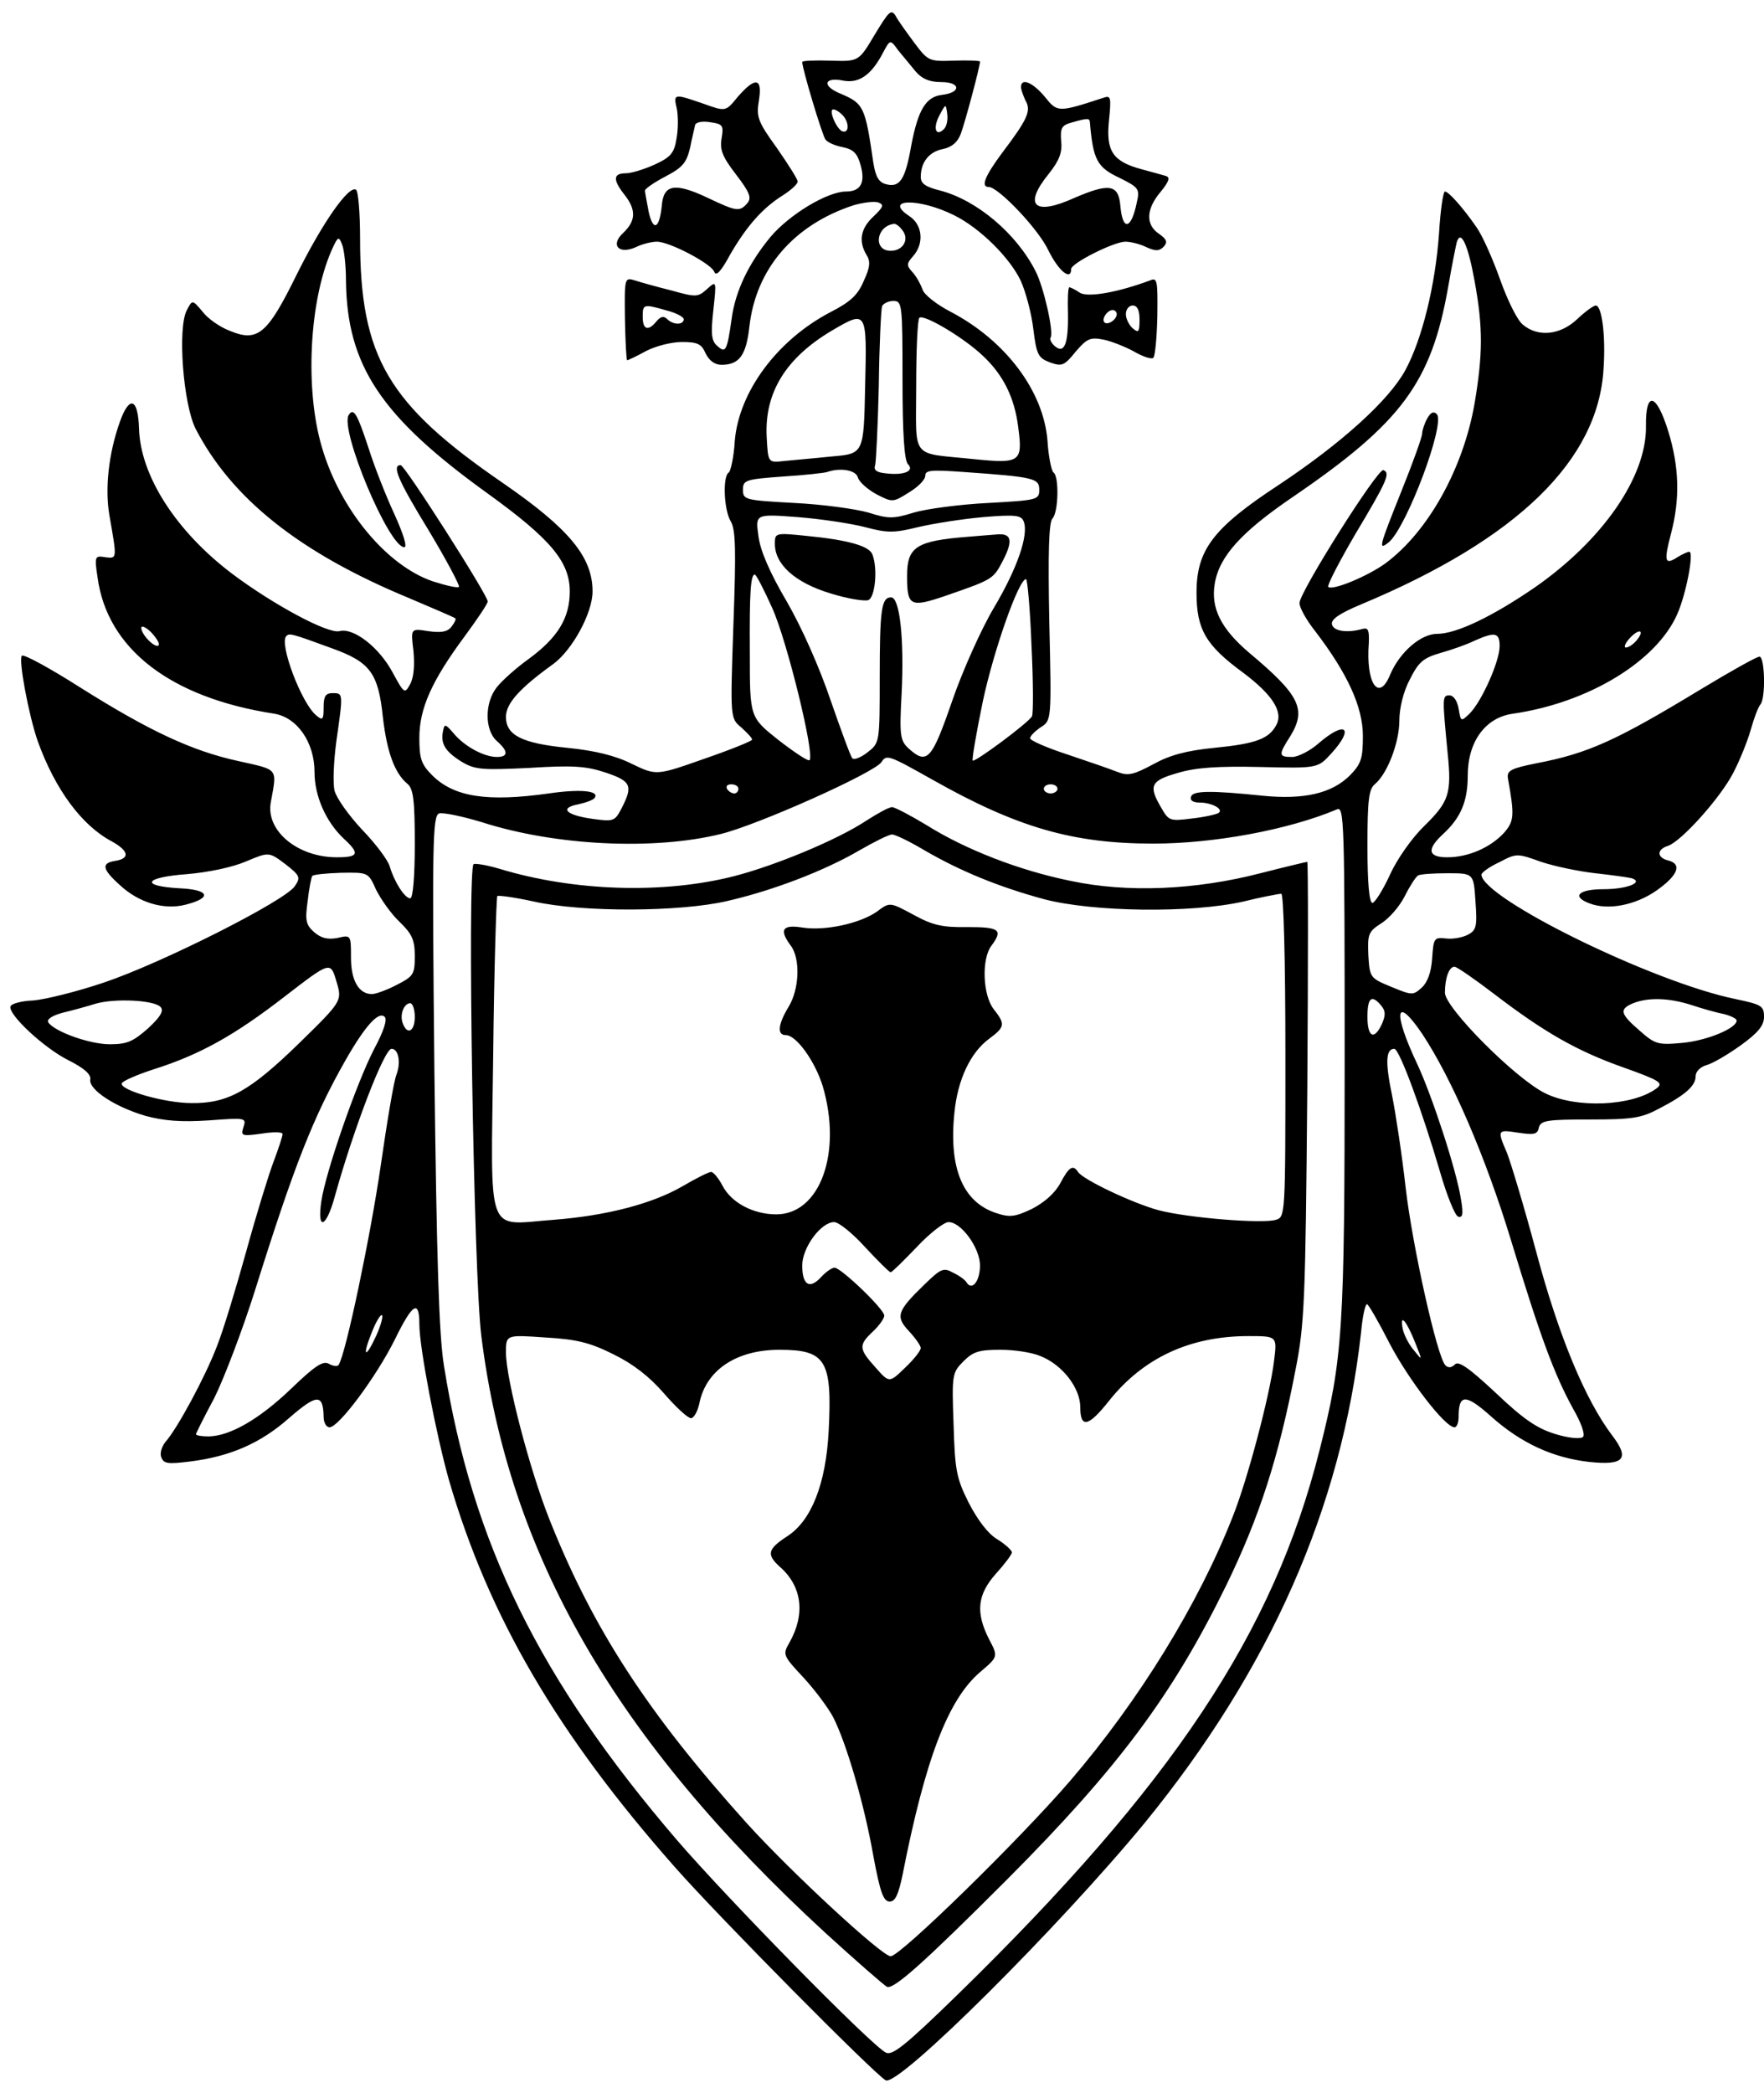 <?xml version="1.0" standalone="no"?>
<!DOCTYPE svg PUBLIC "-//W3C//DTD SVG 20010904//EN"
 "http://www.w3.org/TR/2001/REC-SVG-20010904/DTD/svg10.dtd">
<svg version="1.0" xmlns="http://www.w3.org/2000/svg"
 width="387pt" height="459pt" viewBox="0 0 387 459"
 preserveAspectRatio="xMidYMid meet">
<g transform="translate(0,459) scale(0.1,-0.1)"
fill="#000000" stroke="none">
<path d="M1919 4514 c-35 -59 -35 -59 -97 -57 -34 1 -62 0 -62 -3 0 -15 44
-161 51 -170 5 -7 23 -14 39 -17 23 -5 31 -14 38 -39 11 -39 0 -58 -32 -58
-41 0 -125 -51 -166 -100 -47 -57 -77 -118 -85 -180 -10 -70 -13 -75 -31 -59
-13 11 -15 25 -9 79 7 65 7 65 -14 46 -20 -18 -24 -18 -78 -3 -32 8 -68 18
-80 22 -23 7 -23 6 -22 -84 1 -50 3 -91 5 -91 2 0 21 9 41 20 21 11 56 20 79
20 34 0 43 -4 52 -25 8 -16 20 -25 35 -25 39 0 54 21 61 83 14 127 97 224 229
267 21 6 45 9 54 6 13 -5 11 -10 -11 -31 -28 -26 -33 -54 -15 -84 9 -14 8 -27
-6 -57 -13 -31 -29 -46 -74 -69 -116 -61 -200 -174 -209 -282 -2 -35 -9 -66
-13 -69 -14 -8 -11 -82 4 -107 11 -18 12 -63 6 -227 -7 -205 -7 -205 17 -225
13 -12 24 -23 24 -27 0 -3 -47 -22 -105 -42 -105 -37 -105 -37 -159 -11 -36
18 -81 29 -141 35 -101 10 -135 28 -135 68 0 29 29 62 104 116 42 31 86 112
86 159 0 76 -52 138 -197 238 -252 173 -313 276 -313 535 0 57 -4 105 -9 108
-16 10 -74 -73 -131 -188 -64 -130 -85 -147 -147 -121 -21 8 -48 27 -59 42
-22 26 -22 26 -34 3 -21 -39 -8 -206 19 -260 79 -153 228 -272 467 -371 54
-23 101 -43 103 -45 2 -2 -2 -10 -9 -19 -9 -11 -23 -13 -51 -9 -38 6 -38 6
-32 -43 3 -31 1 -58 -7 -73 -12 -22 -13 -22 -39 26 -29 54 -85 98 -116 90 -25
-7 -147 59 -236 126 -123 93 -201 215 -204 318 -2 67 -21 74 -42 15 -25 -70
-33 -147 -23 -205 17 -97 17 -95 -9 -92 -23 4 -24 2 -17 -44 21 -157 160 -264
387 -299 51 -8 89 -63 89 -128 0 -53 25 -109 64 -146 36 -33 33 -41 -15 -41
-86 0 -156 58 -145 120 14 77 18 71 -71 91 -101 22 -194 65 -348 162 -66 42
-123 73 -127 69 -8 -8 15 -131 35 -188 38 -105 96 -184 162 -219 38 -21 41
-38 7 -43 -30 -5 -28 -18 11 -53 42 -39 97 -55 144 -43 59 15 53 33 -13 36
-88 5 -78 24 16 31 47 4 100 15 130 28 50 21 50 21 86 -6 32 -25 34 -29 21
-48 -20 -32 -294 -170 -420 -212 -59 -20 -129 -37 -154 -39 -26 -1 -48 -7 -50
-13 -6 -17 73 -91 127 -118 34 -17 50 -31 48 -42 -4 -22 53 -60 121 -80 41
-11 77 -14 139 -10 81 6 83 6 76 -15 -6 -19 -4 -20 40 -14 25 4 46 4 46 -1 0
-4 -9 -32 -20 -61 -11 -29 -38 -117 -60 -197 -22 -79 -50 -172 -64 -207 -25
-66 -87 -181 -113 -210 -8 -10 -13 -25 -9 -34 5 -14 15 -15 63 -9 88 11 155
40 218 96 60 52 74 53 75 2 0 -13 6 -23 13 -23 20 0 102 110 143 192 39 80 54
89 54 34 0 -51 37 -243 65 -342 87 -299 238 -557 496 -849 99 -112 435 -451
462 -467 28 -15 380 336 568 564 275 337 432 691 475 1076 3 34 9 62 13 62 3
0 25 -38 49 -85 41 -79 122 -185 143 -185 5 0 9 10 9 23 0 50 15 51 71 1 66
-59 136 -91 216 -100 76 -8 89 7 50 58 -59 78 -117 217 -166 400 -27 101 -57
200 -65 220 -22 51 -21 51 25 44 34 -5 42 -4 45 11 4 16 18 18 112 18 93 0
113 3 152 24 58 30 80 50 80 71 0 10 10 20 23 24 13 3 47 23 75 43 39 28 52
44 52 63 0 24 -5 27 -62 39 -182 37 -556 221 -558 273 0 4 17 17 39 27 38 20
39 20 92 1 30 -10 83 -21 119 -25 36 -4 72 -9 80 -11 27 -9 -11 -24 -62 -24
-55 0 -71 -16 -31 -31 41 -16 101 -4 147 28 47 33 57 58 26 66 -25 6 -26 24
-1 32 29 9 116 106 144 161 14 27 31 69 38 94 7 25 16 49 21 55 12 13 10 105
-2 105 -6 0 -63 -32 -126 -70 -188 -114 -249 -142 -364 -164 -55 -11 -64 -16
-62 -32 15 -83 14 -95 -9 -121 -30 -32 -78 -53 -124 -53 -42 0 -46 17 -9 51
39 36 54 72 54 128 0 75 39 128 100 136 165 24 315 115 360 219 19 43 37 136
26 136 -3 0 -15 -5 -26 -12 -28 -18 -30 -9 -14 52 20 76 18 146 -6 224 -26 84
-50 90 -49 12 2 -111 -95 -251 -245 -355 -92 -63 -171 -101 -213 -101 -36 0
-82 -40 -103 -89 -25 -62 -54 -20 -47 69 1 27 -1 34 -13 31 -35 -10 -65 -5
-68 10 -2 11 17 24 65 44 342 143 520 316 531 517 5 73 -4 138 -17 138 -5 0
-23 -13 -41 -30 -37 -35 -86 -40 -119 -12 -12 9 -34 54 -50 99 -16 45 -39 97
-52 115 -29 42 -61 78 -69 78 -4 0 -10 -42 -13 -92 -8 -113 -37 -232 -74 -300
-36 -66 -140 -160 -277 -251 -145 -95 -181 -143 -181 -237 0 -80 20 -115 102
-175 64 -48 89 -86 73 -115 -16 -30 -44 -41 -136 -50 -61 -6 -98 -16 -134 -36
-43 -23 -55 -26 -78 -17 -15 6 -64 23 -109 38 -46 15 -83 31 -83 36 0 5 10 15
23 24 24 15 24 15 19 231 -3 153 -1 219 7 227 13 13 15 93 2 101 -4 3 -11 35
-13 70 -9 109 -92 219 -212 282 -31 16 -59 38 -62 49 -4 11 -13 28 -22 38 -14
15 -13 19 1 35 25 28 21 69 -8 88 -59 39 22 40 98 2 57 -28 122 -93 146 -143
11 -24 24 -72 28 -107 7 -57 11 -63 37 -73 26 -9 31 -7 56 24 25 29 32 32 62
26 18 -4 48 -16 66 -26 19 -11 37 -17 42 -14 4 3 8 44 9 91 1 79 0 86 -16 79
-70 -26 -136 -38 -154 -27 -10 7 -21 12 -23 12 -3 0 -4 -26 -3 -58 1 -66 -8
-89 -29 -71 -7 6 -12 15 -9 19 7 12 -15 110 -33 145 -42 83 -129 156 -209 177
-32 8 -43 15 -43 30 0 32 18 55 48 61 20 4 33 15 40 34 9 24 42 147 42 158 0
2 -26 3 -57 2 -55 -2 -57 -1 -87 39 -17 23 -36 49 -41 59 -10 16 -15 10 -46
-41z m90 -81 c14 -16 30 -23 56 -23 43 0 44 -23 2 -28 -36 -4 -53 -33 -68
-112 -13 -74 -25 -92 -55 -84 -16 4 -23 16 -28 47 -18 124 -21 130 -73 152
-41 17 -35 37 8 28 34 -6 61 13 86 61 16 30 16 30 34 5 11 -13 28 -34 38 -46z
m62 -126 c-18 -18 -25 2 -10 30 14 26 14 26 17 4 2 -13 -1 -28 -7 -34z m-223
31 c15 -15 16 -41 0 -36 -13 5 -31 48 -20 48 5 0 13 -5 20 -12z m131 -252 c17
-20 3 -46 -25 -46 -39 0 -32 54 7 59 4 1 12 -5 18 -13z m-1220 -111 c2 -187
77 -299 312 -468 137 -99 179 -149 179 -214 0 -58 -26 -101 -90 -148 -28 -20
-59 -48 -70 -62 -27 -34 -27 -94 0 -118 26 -23 25 -35 0 -35 -28 0 -71 23 -95
52 -18 21 -20 21 -23 5 -6 -28 5 -45 40 -67 30 -18 44 -19 149 -14 95 6 125 4
167 -10 57 -19 61 -29 36 -78 -15 -29 -18 -30 -62 -24 -60 8 -76 24 -34 32 18
4 35 10 37 15 10 15 -33 19 -101 9 -135 -19 -208 -8 -256 40 -24 24 -28 37
-28 82 0 65 28 126 99 222 28 38 51 72 51 77 0 14 -182 299 -191 299 -20 0 -6
-33 62 -144 39 -65 68 -120 66 -123 -3 -3 -29 3 -57 12 -101 34 -204 157 -244
295 -37 125 -28 317 21 430 14 31 16 33 23 15 5 -11 9 -47 9 -80z m2476 -1
c19 -103 18 -162 0 -269 -25 -143 -102 -281 -195 -350 -38 -28 -117 -61 -126
-52 -3 3 24 55 59 115 70 117 78 135 62 141 -12 5 -183 -266 -184 -291 -1 -9
15 -38 35 -63 71 -93 104 -166 104 -229 0 -50 -4 -61 -28 -86 -40 -40 -101
-54 -192 -45 -115 12 -153 11 -157 -2 -3 -8 4 -13 19 -13 27 0 54 -15 41 -23
-5 -3 -31 -9 -59 -12 -47 -6 -50 -5 -66 23 -29 49 -24 60 36 77 40 12 88 15
181 13 126 -3 126 -3 156 30 51 56 31 73 -28 22 -18 -16 -45 -30 -58 -30 -30
0 -31 4 -4 46 36 59 20 90 -91 183 -61 52 -84 97 -75 151 10 60 58 113 171
190 239 163 304 251 341 460 8 47 17 91 19 99 9 29 25 -7 39 -85z m-1255 -217
c0 -119 4 -177 12 -185 15 -15 -9 -25 -49 -20 -20 2 -27 7 -23 18 2 8 6 87 8
175 1 88 5 166 7 173 2 6 14 12 25 12 19 0 20 -6 20 -173z m-517 152 c20 -5
37 -14 37 -19 0 -13 -23 -13 -36 0 -8 8 -15 6 -24 -5 -18 -22 -30 -18 -30 10
0 28 1 29 53 14z m1037 -20 c0 -27 -2 -30 -15 -19 -8 7 -15 21 -15 31 0 11 7
19 15 19 10 0 15 -10 15 -31z m-50 12 c0 -12 -20 -25 -27 -18 -7 7 6 27 18 27
5 0 9 -4 9 -9z m-294 -91 c45 -42 70 -92 78 -158 10 -75 4 -79 -96 -69 -143
15 -128 -4 -128 161 0 78 3 146 7 149 9 9 97 -43 139 -83z m-258 -67 c-3 -148
-3 -148 -73 -154 -38 -4 -86 -8 -105 -10 -35 -4 -35 -4 -38 53 -5 97 42 173
143 233 77 45 77 45 73 -122z m-16 -200 c3 -10 21 -26 41 -37 35 -18 36 -18
71 4 20 12 36 28 36 37 0 12 13 13 83 8 157 -11 167 -14 167 -39 0 -22 -4 -23
-112 -29 -62 -3 -136 -13 -163 -21 -45 -14 -56 -14 -100 0 -28 8 -101 18 -162
21 -109 6 -113 7 -113 29 0 21 5 23 88 29 48 3 92 8 97 10 29 10 63 4 67 -12z
m16 -109 c49 -13 63 -13 116 0 34 8 98 18 143 22 72 6 84 4 89 -10 11 -29 -14
-102 -65 -188 -27 -45 -69 -138 -92 -205 -45 -130 -55 -141 -96 -104 -18 17
-20 28 -15 119 6 121 -4 212 -23 212 -21 0 -25 -25 -25 -175 0 -144 0 -144
-27 -165 -14 -11 -29 -17 -33 -13 -4 4 -25 62 -48 128 -24 71 -63 159 -96 216
-37 63 -58 111 -62 143 -7 49 -7 49 86 42 51 -4 117 -14 148 -22z m-204 -177
c32 -70 94 -322 82 -334 -3 -3 -33 17 -68 44 -63 50 -63 50 -63 189 -1 138 2
174 11 174 3 0 20 -33 38 -73z m569 -83 c4 -81 4 -150 1 -155 -9 -15 -125
-101 -130 -97 -2 3 8 61 22 129 24 113 79 269 95 269 3 0 9 -66 12 -146z
m-1915 1 c-7 -8 -38 23 -38 38 0 6 10 2 22 -10 12 -13 19 -25 16 -28z m3242
10 c-7 -8 -17 -15 -23 -15 -5 0 -2 9 8 20 21 23 35 19 15 -5z m-2861 -17 c83
-30 101 -54 111 -151 9 -77 26 -123 54 -146 13 -11 16 -37 16 -132 0 -71 -4
-119 -10 -119 -12 0 -35 36 -45 70 -4 14 -31 50 -61 81 -29 31 -56 69 -60 85
-4 16 -2 65 4 109 15 105 15 105 -8 105 -16 0 -20 -7 -20 -31 0 -27 -2 -30
-16 -18 -33 27 -82 158 -66 174 7 7 11 6 101 -27z m2561 5 c0 -33 -39 -121
-66 -148 -19 -18 -19 -18 -24 11 -3 17 -11 29 -20 29 -16 0 -16 -3 -4 -127 9
-88 3 -106 -51 -159 -26 -25 -59 -71 -75 -106 -16 -35 -34 -63 -39 -63 -7 0
-11 43 -11 124 0 103 3 126 17 137 27 23 53 91 53 139 0 27 9 64 23 90 19 38
29 47 67 58 25 7 59 19 75 27 45 20 55 18 55 -12z m-1244 -293 c186 -105 308
-140 484 -140 133 0 296 30 403 75 16 7 17 -23 17 -549 0 -597 -4 -654 -55
-856 -101 -401 -322 -733 -793 -1193 -117 -114 -145 -136 -159 -128 -34 18
-347 337 -458 466 -302 352 -449 651 -511 1040 -11 67 -16 235 -21 647 -5 496
-4 558 10 564 8 3 51 -6 94 -19 162 -52 378 -62 524 -26 82 20 339 135 353
158 11 17 16 15 112 -39z m-426 -20 c0 -5 -4 -10 -9 -10 -6 0 -13 5 -16 10 -3
6 1 10 9 10 9 0 16 -4 16 -10z m700 0 c0 -5 -7 -10 -15 -10 -8 0 -15 5 -15 10
0 6 7 10 15 10 8 0 15 -4 15 -10z m-1495 -221 c10 -20 32 -52 51 -70 28 -27
34 -40 34 -76 0 -40 -3 -44 -40 -63 -21 -11 -46 -20 -54 -20 -29 0 -46 30 -46
80 0 50 0 50 -30 43 -22 -4 -36 0 -51 13 -18 16 -20 26 -14 68 3 28 8 52 10
55 2 3 30 6 63 7 60 1 60 1 77 -37z m2412 -26 c4 -55 2 -63 -17 -73 -12 -6
-33 -10 -48 -8 -26 3 -27 0 -30 -43 -2 -31 -10 -53 -23 -65 -19 -17 -21 -17
-67 2 -46 19 -47 20 -50 69 -2 46 0 52 28 70 18 11 41 38 52 60 11 22 24 42
29 45 4 3 33 5 65 5 57 0 57 0 61 -62z m-2581 -311 c-108 -105 -156 -132 -236
-131 -58 0 -156 28 -153 43 1 5 33 19 70 31 101 32 177 74 288 160 100 77 100
77 113 33 13 -43 13 -43 -82 -136z m2621 109 c111 -85 183 -126 285 -162 81
-29 88 -34 72 -46 -53 -39 -175 -44 -243 -11 -65 31 -221 188 -221 221 0 32 9
57 21 57 5 0 44 -27 86 -59z m-2925 -29 c8 -8 1 -21 -27 -47 -33 -29 -46 -35
-84 -35 -45 0 -122 28 -135 48 -4 7 9 15 31 21 21 5 54 14 73 20 42 12 127 8
142 -7z m2678 3 c10 -12 10 -21 2 -40 -17 -37 -32 -30 -32 15 0 42 9 50 30 25z
m681 1 c24 -8 56 -17 72 -20 15 -4 27 -10 27 -14 0 -17 -65 -44 -119 -49 -54
-5 -60 -3 -94 27 -43 37 -45 47 -14 60 33 13 78 12 128 -4z m-2801 -26 c0 -31
-16 -41 -26 -15 -8 19 2 45 16 45 5 0 10 -13 10 -30z m-90 -72 c-38 -74 -105
-266 -115 -332 -10 -67 11 -59 30 12 41 147 108 322 124 322 15 0 21 -29 11
-56 -6 -14 -21 -105 -35 -202 -22 -151 -76 -410 -92 -435 -2 -4 -12 -3 -21 2
-13 8 -31 -4 -84 -55 -69 -66 -133 -103 -180 -104 -16 0 -28 2 -28 5 0 2 18
38 40 79 21 42 62 149 90 238 85 271 127 378 198 503 44 77 73 108 86 95 6 -6
-2 -31 -24 -72z m2300 35 c65 -98 139 -269 195 -453 65 -214 95 -294 136 -369
18 -31 27 -57 22 -62 -5 -5 -31 -3 -60 6 -40 12 -70 32 -131 90 -60 56 -82 71
-90 63 -8 -8 -15 -8 -21 -2 -18 18 -72 260 -87 388 -8 72 -22 164 -30 204 -15
72 -14 102 5 102 11 0 61 -136 100 -269 15 -52 33 -97 40 -99 10 -3 12 5 6 39
-10 64 -63 225 -95 294 -55 116 -49 155 10 68z m-2295 -663 c-24 -52 -31 -45
-9 9 9 23 19 39 22 37 3 -3 -3 -24 -13 -46z m2280 -15 c16 -40 16 -40 -4 -15
-11 13 -22 35 -24 48 -6 33 9 15 28 -33z"/>
<path d="M765 3680 c-20 -32 88 -290 122 -290 7 0 -2 29 -22 73 -19 41 -44
105 -56 143 -25 76 -33 91 -44 74z"/>
<path d="M3131 3672 c-6 -11 -11 -26 -11 -33 0 -7 -20 -63 -45 -125 -50 -125
-52 -132 -28 -113 39 33 125 261 105 281 -7 7 -14 3 -21 -10z"/>
<path d="M1700 3397 c0 -45 45 -85 121 -108 38 -12 76 -18 84 -15 15 6 21 69
9 100 -7 19 -54 32 -146 41 -68 7 -68 6 -68 -18z"/>
<path d="M2125 3413 c-115 -9 -135 -22 -135 -86 0 -67 7 -70 86 -43 104 36
103 36 125 78 22 43 18 59 -14 56 -12 -1 -40 -3 -62 -5z"/>
<path d="M1900 2790 c-62 -41 -196 -97 -288 -121 -155 -40 -353 -34 -517 16
-27 8 -52 12 -56 10 -14 -9 0 -902 17 -1035 60 -480 294 -885 754 -1308 69
-63 130 -116 136 -119 15 -6 81 53 264 236 243 244 362 403 480 644 73 150
115 280 152 472 20 101 22 150 26 613 2 276 2 502 0 502 -2 0 -48 -11 -103
-25 -143 -37 -292 -43 -415 -17 -114 23 -232 69 -318 123 -35 21 -69 39 -75
39 -7 0 -32 -14 -57 -30z m127 -64 c79 -46 164 -81 264 -108 107 -28 322 -31
437 -5 40 10 78 17 83 17 5 0 9 -141 9 -354 0 -351 0 -355 -21 -361 -28 -9
-192 4 -257 21 -56 15 -166 67 -177 84 -11 17 -20 11 -39 -25 -12 -22 -35 -42
-62 -56 -38 -18 -49 -19 -79 -9 -73 24 -104 99 -91 221 7 71 35 131 76 161 35
26 36 32 10 65 -24 31 -27 110 -5 139 26 35 18 41 -52 41 -56 -1 -77 4 -119
27 -52 28 -52 28 -80 7 -37 -26 -114 -43 -164 -35 -44 7 -51 -5 -25 -40 21
-28 19 -95 -5 -134 -23 -38 -26 -62 -6 -62 23 0 64 -57 81 -112 43 -146 -6
-281 -102 -281 -51 0 -99 26 -118 63 -9 17 -20 30 -25 30 -5 0 -33 -14 -62
-31 -65 -38 -166 -65 -284 -74 -150 -11 -137 -45 -132 361 2 189 7 346 9 349
3 2 39 -3 80 -12 107 -24 320 -23 424 1 100 23 213 66 290 111 33 19 65 35 72
35 7 0 38 -15 70 -34z m-129 -871 c28 -30 53 -55 56 -55 3 0 28 25 57 55 28
30 60 55 70 55 28 0 69 -57 69 -95 0 -34 -17 -56 -29 -38 -3 6 -17 16 -30 22
-21 12 -27 9 -63 -26 -60 -58 -64 -70 -34 -102 14 -15 26 -32 26 -37 0 -6 -15
-25 -34 -43 -35 -34 -35 -34 -65 0 -37 41 -38 49 -6 79 14 13 25 29 25 35 0
14 -95 105 -109 105 -6 0 -19 -9 -30 -21 -25 -27 -41 -17 -41 26 0 39 41 95
70 95 10 0 41 -25 68 -55z m-552 -235 c43 -21 79 -49 111 -86 26 -30 52 -54
59 -54 6 0 14 14 18 31 14 74 81 119 176 119 102 0 116 -23 108 -178 -6 -116
-38 -197 -91 -231 -43 -28 -46 -40 -16 -67 49 -43 56 -104 21 -166 -15 -26
-15 -28 30 -76 25 -27 55 -67 66 -88 29 -57 68 -190 88 -304 15 -80 22 -100
36 -100 12 0 19 15 28 58 50 255 100 385 170 445 40 34 40 34 20 72 -30 59
-26 98 15 144 19 21 35 42 35 47 -1 5 -15 18 -33 29 -20 12 -43 43 -62 80 -27
54 -30 71 -33 172 -4 109 -3 113 22 138 21 21 34 25 81 25 31 0 70 -6 88 -14
48 -19 87 -70 87 -112 0 -47 18 -43 63 14 75 94 177 142 306 142 63 0 63 0 56
-55 -9 -74 -58 -260 -91 -342 -75 -191 -205 -402 -356 -578 -111 -129 -373
-385 -394 -385 -19 0 -218 184 -315 291 -217 241 -338 426 -434 668 -43 108
-95 307 -95 365 0 39 0 39 86 33 69 -4 98 -11 150 -37z"/>
<path d="M1618 4377 c-26 -32 -26 -32 -76 -14 -64 22 -65 22 -57 -12 3 -16 3
-46 -1 -66 -5 -31 -13 -40 -48 -56 -22 -10 -51 -19 -63 -19 -28 0 -29 -14 -3
-47 26 -33 25 -57 -2 -83 -30 -27 -11 -49 27 -32 14 7 35 12 46 12 28 0 119
-48 126 -66 4 -11 15 1 35 38 36 62 71 102 116 130 17 11 32 24 32 30 0 5 -21
38 -46 74 -42 58 -45 68 -39 104 8 50 -8 52 -47 7z m-35 -91 c-4 -25 2 -40 32
-79 30 -39 34 -51 25 -62 -17 -20 -24 -19 -87 11 -72 34 -97 30 -101 -16 -5
-52 -19 -59 -29 -14 -4 22 -8 42 -8 46 0 4 20 18 45 31 38 20 46 30 54 63 4
21 10 44 11 50 2 6 16 9 33 6 28 -4 30 -7 25 -36z"/>
<path d="M2240 4399 c0 -6 5 -19 10 -30 13 -22 4 -41 -52 -115 -37 -50 -47
-74 -29 -74 21 0 109 -92 131 -139 22 -45 50 -68 50 -41 0 13 94 60 119 60 11
0 32 -5 46 -12 20 -9 28 -9 38 1 9 10 7 16 -10 28 -30 20 -29 54 3 92 18 22
22 32 12 35 -7 2 -31 9 -54 15 -63 17 -78 40 -71 107 5 50 4 55 -11 50 -101
-33 -102 -33 -130 2 -27 32 -52 42 -52 21z m151 -76 c7 -84 16 -100 65 -123
42 -21 45 -24 38 -54 -12 -59 -31 -64 -36 -8 -4 48 -24 51 -101 18 -88 -40
-113 -17 -56 53 23 29 30 47 27 72 -2 28 1 34 22 40 35 10 40 10 41 2z"/>
</g>
</svg>

